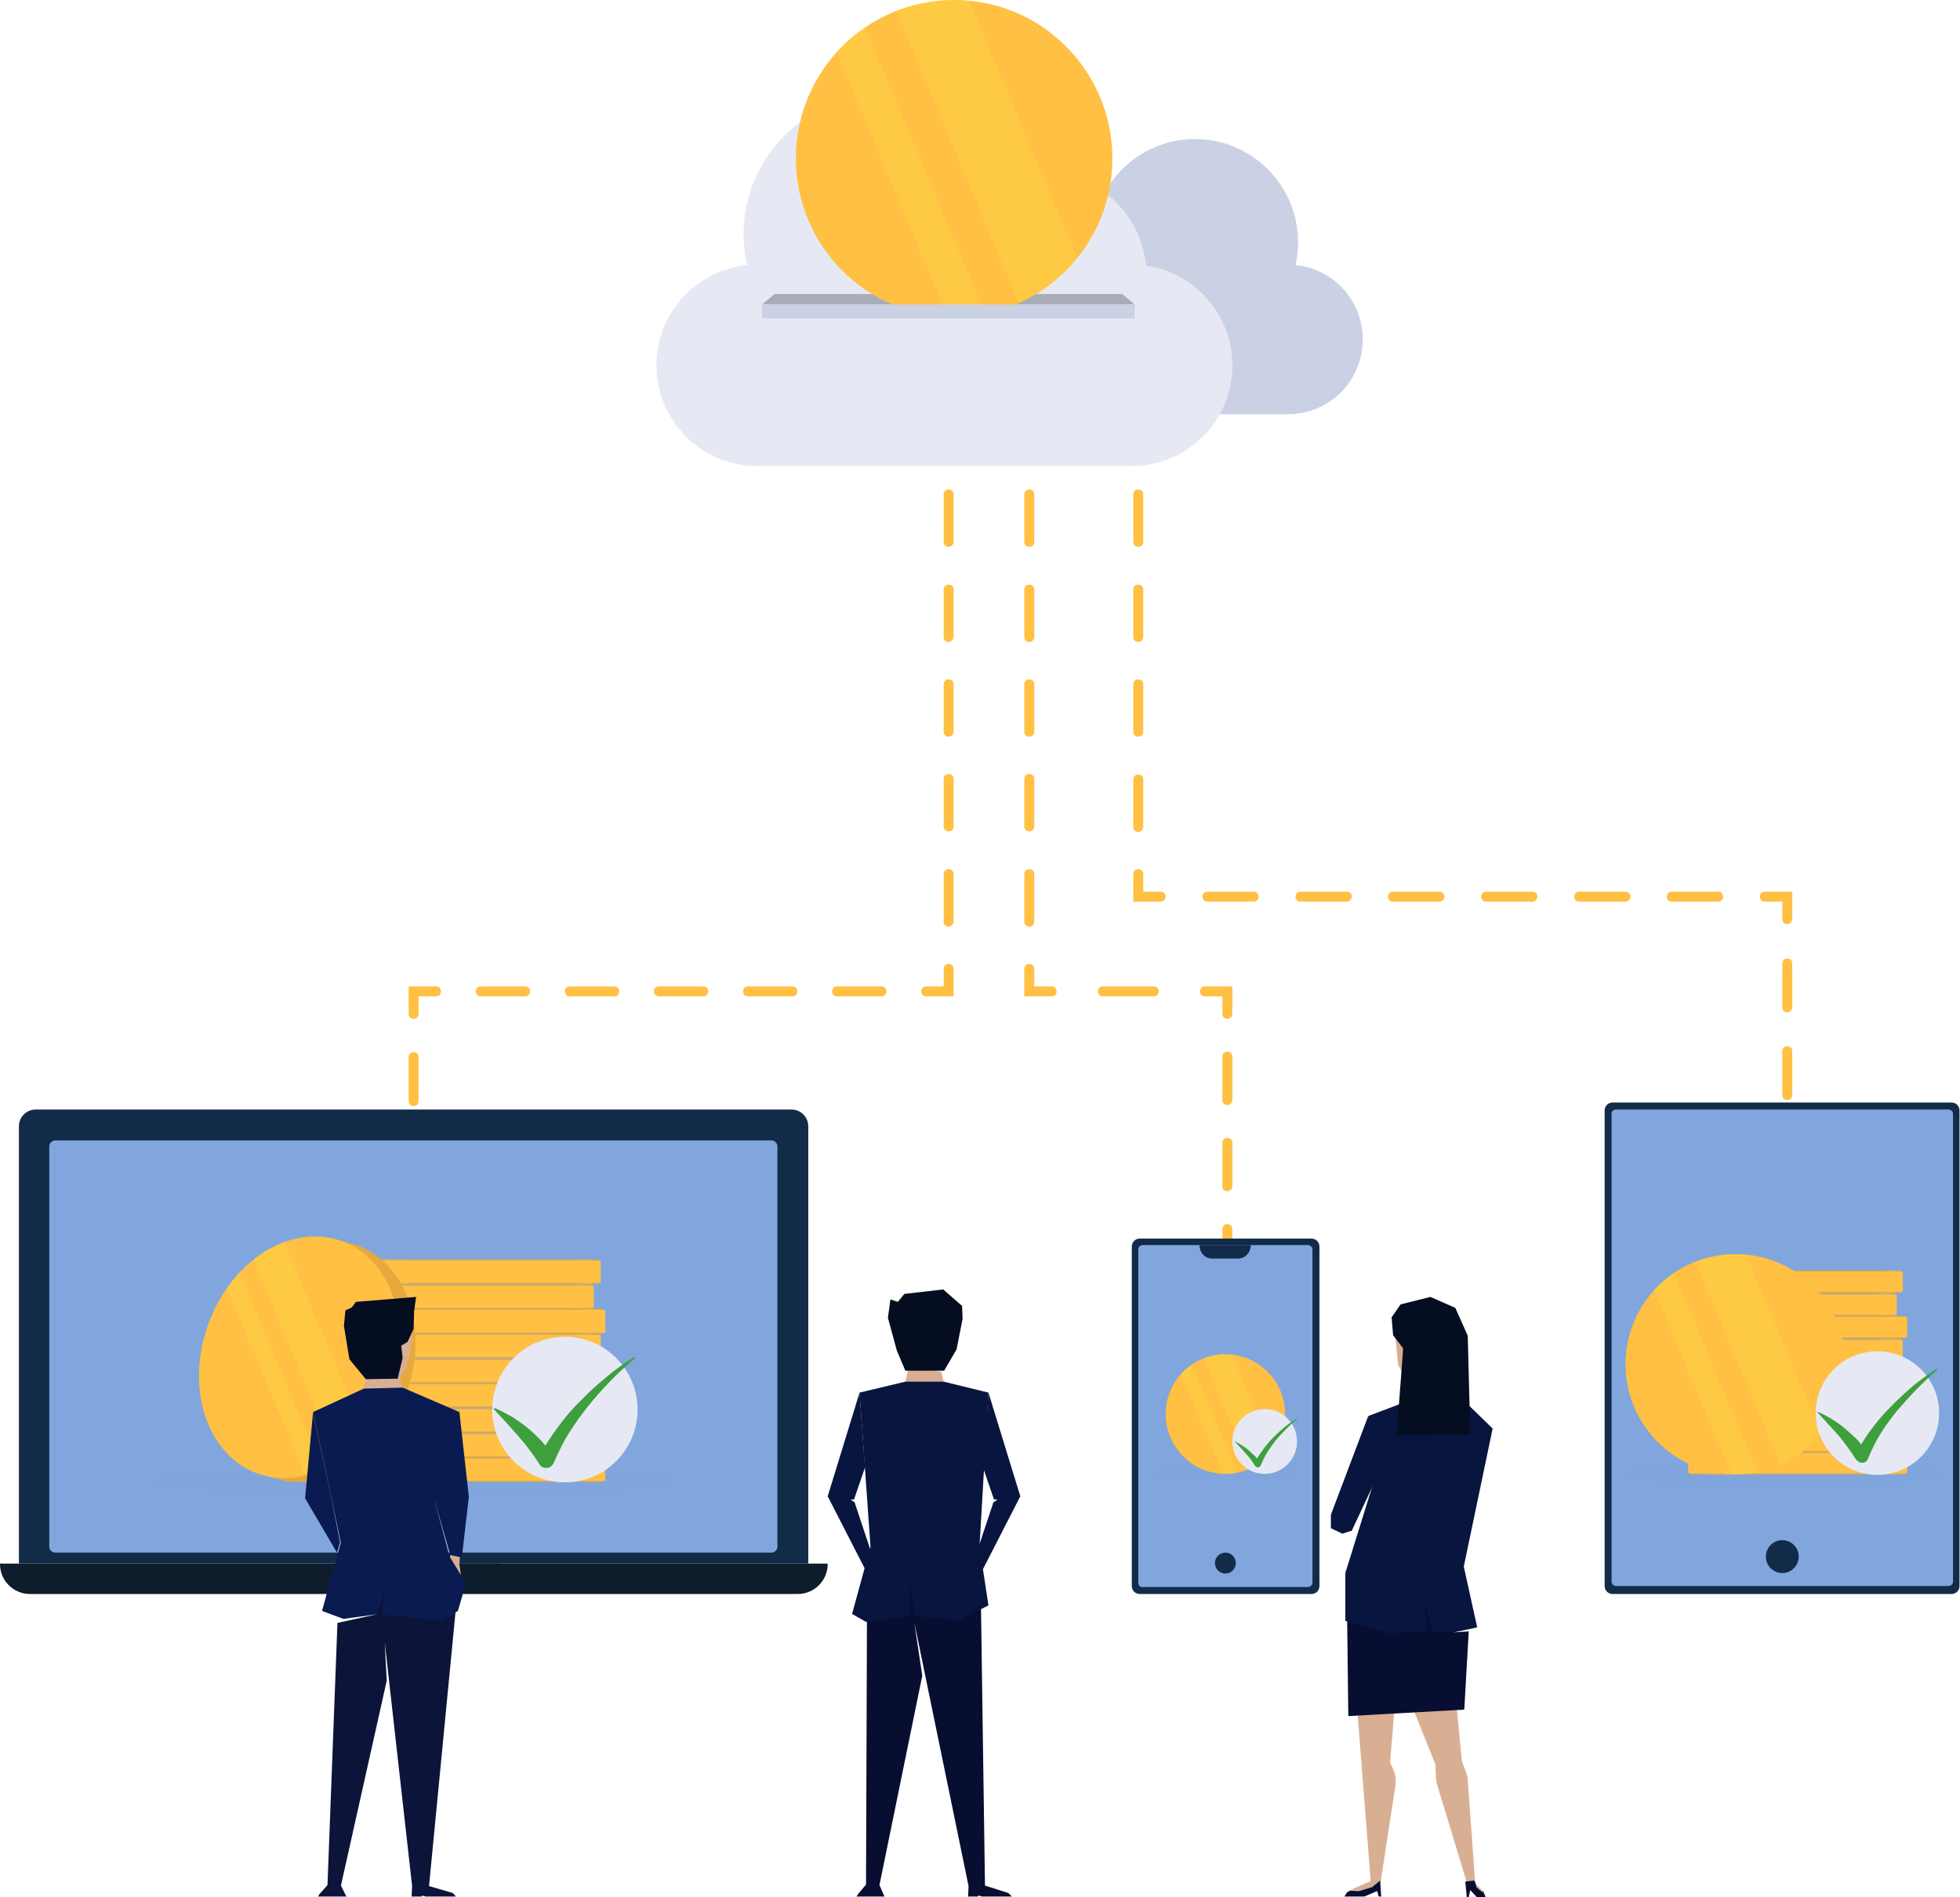<svg width="469" height="454" viewBox="0 0 469 454" fill="none" xmlns="http://www.w3.org/2000/svg">
<path d="M226.997 108.191C226.283 108.191 225.806 107.714 225.806 106.998V101.63C225.806 100.915 226.283 100.438 226.997 100.438C227.712 100.438 228.188 100.915 228.188 101.63V106.998C228.188 107.595 227.593 108.191 226.997 108.191Z" fill="#FFC043"/>
<path d="M226.997 221.75C226.283 221.75 225.806 221.273 225.806 220.557V209.225C225.806 208.509 226.283 208.032 226.997 208.032C227.712 208.032 228.188 208.509 228.188 209.225V220.557C228.188 221.154 227.593 221.75 226.997 221.75ZM226.997 198.966C226.283 198.966 225.806 198.489 225.806 197.774V186.441C225.806 185.726 226.283 185.249 226.997 185.249C227.712 185.249 228.188 185.726 228.188 186.441V197.774C228.188 198.489 227.593 198.966 226.997 198.966ZM226.997 176.302C226.283 176.302 225.806 175.825 225.806 175.109V163.777C225.806 163.062 226.283 162.584 226.997 162.584C227.712 162.584 228.188 163.062 228.188 163.777V175.109C228.188 175.825 227.593 176.302 226.997 176.302ZM226.997 153.638C226.283 153.638 225.806 153.161 225.806 152.445V141.113C225.806 140.397 226.283 139.92 226.997 139.92C227.712 139.92 228.188 140.397 228.188 141.113V152.445C228.188 153.042 227.593 153.638 226.997 153.638ZM226.997 130.855C226.283 130.855 225.806 130.377 225.806 129.662V118.33C225.806 117.614 226.283 117.137 226.997 117.137C227.712 117.137 228.188 117.614 228.188 118.33V129.662C228.188 130.377 227.593 130.855 226.997 130.855Z" fill="#FFC043"/>
<path d="M228.188 238.451H221.638C220.923 238.451 220.447 237.974 220.447 237.258C220.447 236.542 220.923 236.065 221.638 236.065H225.806V231.89C225.806 231.174 226.282 230.697 226.997 230.697C227.712 230.697 228.188 231.174 228.188 231.89V238.451Z" fill="#FFC043"/>
<path d="M210.919 238.45H200.32C199.605 238.45 199.129 237.973 199.129 237.257C199.129 236.542 199.605 236.064 200.32 236.064H210.919C211.634 236.064 212.11 236.542 212.11 237.257C212.11 237.973 211.634 238.45 210.919 238.45ZM189.601 238.45H179.001C178.287 238.45 177.811 237.973 177.811 237.257C177.811 236.542 178.287 236.064 179.001 236.064H189.601C190.316 236.064 190.792 236.542 190.792 237.257C190.792 237.973 190.316 238.45 189.601 238.45ZM168.283 238.45H157.683C156.969 238.45 156.492 237.973 156.492 237.257C156.492 236.542 156.969 236.064 157.683 236.064H168.283C168.997 236.064 169.474 236.542 169.474 237.257C169.474 237.973 168.997 238.45 168.283 238.45ZM146.965 238.45H136.365C135.651 238.45 135.174 237.973 135.174 237.257C135.174 236.542 135.651 236.064 136.365 236.064H146.965C147.679 236.064 148.156 236.542 148.156 237.257C148.156 237.973 147.679 238.45 146.965 238.45ZM125.646 238.45H115.047C114.332 238.45 113.856 237.973 113.856 237.257C113.856 236.542 114.332 236.064 115.047 236.064H125.646C126.361 236.064 126.837 236.542 126.837 237.257C126.837 237.973 126.361 238.45 125.646 238.45Z" fill="#FFC043"/>
<path d="M98.969 243.818C98.254 243.818 97.778 243.341 97.778 242.625V236.064H104.328C105.043 236.064 105.519 236.542 105.519 237.257C105.519 237.973 105.043 238.45 104.328 238.45H100.16V242.625C100.16 243.341 99.683 243.818 98.969 243.818Z" fill="#FFC043"/>
<path d="M98.969 285.688C98.254 285.688 97.778 285.21 97.778 284.495V273.998C97.778 273.282 98.254 272.805 98.969 272.805C99.683 272.805 100.16 273.282 100.16 273.998V284.495C100.16 285.091 99.683 285.688 98.969 285.688ZM98.969 264.693C98.254 264.693 97.778 264.216 97.778 263.5V253.003C97.778 252.288 98.254 251.811 98.969 251.811C99.683 251.811 100.16 252.288 100.16 253.003V263.5C100.16 264.216 99.683 264.693 98.969 264.693Z" fill="#FFC043"/>
<path d="M98.969 301.552C98.254 301.552 97.778 301.075 97.778 300.36V294.992C97.778 294.276 98.254 293.799 98.969 293.799C99.683 293.799 100.16 294.276 100.16 294.992V300.36C100.16 300.956 99.683 301.552 98.969 301.552Z" fill="#FFC043"/>
<path d="M246.291 108.191C245.576 108.191 245.1 107.714 245.1 106.998V101.63C245.1 100.915 245.576 100.438 246.291 100.438C247.005 100.438 247.482 100.915 247.482 101.63V106.998C247.482 107.595 247.005 108.191 246.291 108.191Z" fill="#FFC043"/>
<path d="M246.291 221.75C245.576 221.75 245.1 221.273 245.1 220.557V209.225C245.1 208.509 245.576 208.032 246.291 208.032C247.005 208.032 247.482 208.509 247.482 209.225V220.557C247.482 221.154 247.005 221.75 246.291 221.75ZM246.291 198.966C245.576 198.966 245.1 198.489 245.1 197.774V186.441C245.1 185.726 245.576 185.249 246.291 185.249C247.005 185.249 247.482 185.726 247.482 186.441V197.774C247.482 198.489 247.005 198.966 246.291 198.966ZM246.291 176.302C245.576 176.302 245.1 175.825 245.1 175.109V163.777C245.1 163.062 245.576 162.584 246.291 162.584C247.005 162.584 247.482 163.062 247.482 163.777V175.109C247.482 175.825 247.005 176.302 246.291 176.302ZM246.291 153.638C245.576 153.638 245.1 153.161 245.1 152.445V141.113C245.1 140.397 245.576 139.92 246.291 139.92C247.005 139.92 247.482 140.397 247.482 141.113V152.445C247.482 153.042 247.005 153.638 246.291 153.638ZM246.291 130.855C245.576 130.855 245.1 130.377 245.1 129.662V118.33C245.1 117.614 245.576 117.137 246.291 117.137C247.005 117.137 247.482 117.614 247.482 118.33V129.662C247.482 130.377 247.005 130.855 246.291 130.855Z" fill="#FFC043"/>
<path d="M251.65 238.451H245.1V231.89C245.1 231.174 245.576 230.697 246.291 230.697C247.005 230.697 247.482 231.174 247.482 231.89V236.065H251.65C252.364 236.065 252.841 236.542 252.841 237.258C252.841 237.974 252.364 238.451 251.65 238.451Z" fill="#FFC043"/>
<path d="M276.064 238.45H263.917C263.202 238.45 262.726 237.973 262.726 237.257C262.726 236.542 263.202 236.064 263.917 236.064H276.064C276.779 236.064 277.255 236.542 277.255 237.257C277.255 237.973 276.779 238.45 276.064 238.45Z" fill="#FFC043"/>
<path d="M293.691 243.818C292.976 243.818 292.5 243.341 292.5 242.625V238.45H288.332C287.617 238.45 287.141 237.973 287.141 237.257C287.141 236.542 287.617 236.064 288.332 236.064H294.882V242.625C294.882 243.341 294.286 243.818 293.691 243.818Z" fill="#FFC043"/>
<path d="M293.691 305.728C292.976 305.728 292.5 305.251 292.5 304.535V294.157C292.5 293.441 292.976 292.964 293.691 292.964C294.406 292.964 294.882 293.441 294.882 294.157V304.535C294.882 305.251 294.286 305.728 293.691 305.728ZM293.691 285.091C292.976 285.091 292.5 284.614 292.5 283.898V273.521C292.5 272.805 292.976 272.328 293.691 272.328C294.406 272.328 294.882 272.805 294.882 273.521V283.898C294.882 284.614 294.286 285.091 293.691 285.091ZM293.691 264.455C292.976 264.455 292.5 263.978 292.5 263.262V252.884C292.5 252.169 292.976 251.691 293.691 251.691C294.406 251.691 294.882 252.169 294.882 252.884V263.262C294.882 263.978 294.286 264.455 293.691 264.455Z" fill="#FFC043"/>
<path d="M293.691 321.474C292.976 321.474 292.5 320.997 292.5 320.281V314.914C292.5 314.198 292.976 313.721 293.691 313.721C294.406 313.721 294.882 314.198 294.882 314.914V320.281C294.882 320.878 294.286 321.474 293.691 321.474Z" fill="#FFC043"/>
<path d="M272.373 108.191C271.658 108.191 271.182 107.714 271.182 106.998V101.63C271.182 100.915 271.658 100.438 272.373 100.438C273.087 100.438 273.564 100.915 273.564 101.63V106.998C273.564 107.595 273.087 108.191 272.373 108.191Z" fill="#FFC043"/>
<path d="M272.373 199.086C271.658 199.086 271.182 198.609 271.182 197.893V186.561C271.182 185.845 271.658 185.368 272.373 185.368C273.087 185.368 273.564 185.845 273.564 186.561V197.893C273.564 198.489 273.087 199.086 272.373 199.086ZM272.373 176.302C271.658 176.302 271.182 175.825 271.182 175.109V163.777C271.182 163.062 271.658 162.584 272.373 162.584C273.087 162.584 273.564 163.062 273.564 163.777V175.109C273.564 175.825 273.087 176.302 272.373 176.302ZM272.373 153.638C271.658 153.638 271.182 153.161 271.182 152.445V141.113C271.182 140.397 271.658 139.92 272.373 139.92C273.087 139.92 273.564 140.397 273.564 141.113V152.445C273.564 153.042 273.087 153.638 272.373 153.638ZM272.373 130.855C271.658 130.855 271.182 130.377 271.182 129.662V118.33C271.182 117.614 271.658 117.137 272.373 117.137C273.087 117.137 273.564 117.614 273.564 118.33V129.662C273.564 130.377 273.087 130.855 272.373 130.855Z" fill="#FFC043"/>
<path d="M277.732 215.787H271.182V209.226C271.182 208.51 271.658 208.033 272.373 208.033C273.087 208.033 273.564 208.51 273.564 209.226V213.401H277.732C278.446 213.401 278.923 213.878 278.923 214.594C278.923 215.19 278.446 215.787 277.732 215.787Z" fill="#FFC043"/>
<path d="M411.119 215.786H400.043C399.329 215.786 398.852 215.309 398.852 214.593C398.852 213.878 399.329 213.4 400.043 213.4H411.119C411.834 213.4 412.31 213.878 412.31 214.593C412.31 215.19 411.834 215.786 411.119 215.786ZM388.967 215.786H377.891C377.177 215.786 376.701 215.309 376.701 214.593C376.701 213.878 377.177 213.4 377.891 213.4H388.967C389.682 213.4 390.158 213.878 390.158 214.593C390.158 215.19 389.563 215.786 388.967 215.786ZM366.696 215.786H355.621C354.906 215.786 354.43 215.309 354.43 214.593C354.43 213.878 354.906 213.4 355.621 213.4H366.696C367.411 213.4 367.887 213.878 367.887 214.593C367.887 215.19 367.292 215.786 366.696 215.786ZM344.426 215.786H333.35C332.635 215.786 332.159 215.309 332.159 214.593C332.159 213.878 332.635 213.4 333.35 213.4H344.426C345.14 213.4 345.616 213.878 345.616 214.593C345.616 215.19 345.14 215.786 344.426 215.786ZM322.274 215.786H311.198C310.483 215.786 310.007 215.309 310.007 214.593C310.007 213.878 310.483 213.4 311.198 213.4H322.274C322.988 213.4 323.465 213.878 323.465 214.593C323.465 215.19 322.869 215.786 322.274 215.786ZM300.003 215.786H288.927C288.212 215.786 287.736 215.309 287.736 214.593C287.736 213.878 288.212 213.4 288.927 213.4H300.003C300.717 213.4 301.194 213.878 301.194 214.593C301.194 215.19 300.598 215.786 300.003 215.786Z" fill="#FFC043"/>
<path d="M427.674 221.154C426.959 221.154 426.483 220.677 426.483 219.961V215.786H422.314C421.6 215.786 421.124 215.309 421.124 214.593C421.124 213.878 421.6 213.4 422.314 213.4H428.865V219.961C428.865 220.558 428.269 221.154 427.674 221.154Z" fill="#FFC043"/>
<path d="M427.674 305.489C426.959 305.489 426.483 305.012 426.483 304.296V293.799C426.483 293.083 426.959 292.606 427.674 292.606C428.388 292.606 428.865 293.083 428.865 293.799V304.296C428.865 305.012 428.269 305.489 427.674 305.489ZM427.674 284.375C426.959 284.375 426.483 283.898 426.483 283.182V272.685C426.483 271.97 426.959 271.493 427.674 271.493C428.388 271.493 428.865 271.97 428.865 272.685V283.182C428.865 283.898 428.269 284.375 427.674 284.375ZM427.674 263.262C426.959 263.262 426.483 262.785 426.483 262.069V251.572C426.483 250.856 426.959 250.379 427.674 250.379C428.388 250.379 428.865 250.856 428.865 251.572V262.069C428.865 262.785 428.269 263.262 427.674 263.262ZM427.674 242.268C426.959 242.268 426.483 241.79 426.483 241.075V230.578C426.483 229.862 426.959 229.385 427.674 229.385C428.388 229.385 428.865 229.862 428.865 230.578V241.075C428.865 241.671 428.269 242.268 427.674 242.268Z" fill="#FFC043"/>
<path d="M427.674 321.474C426.959 321.474 426.483 320.997 426.483 320.281V314.914C426.483 314.198 426.959 313.721 427.674 313.721C428.388 313.721 428.865 314.198 428.865 314.914V320.281C428.865 320.878 428.269 321.474 427.674 321.474Z" fill="#FFC043"/>
<path d="M193.412 374.198H4.525V269.585C4.525 267.319 6.312 265.529 8.575 265.529H189.362C191.625 265.529 193.412 267.319 193.412 269.585V374.198Z" fill="#122B49"/>
<path d="M11.79 370.143V274.357C11.79 273.522 12.505 272.926 13.22 272.926H184.599C185.432 272.926 186.028 273.641 186.028 274.357V370.143C186.028 370.978 185.313 371.575 184.599 371.575H13.339C12.505 371.575 11.79 370.978 11.79 370.143Z" fill="#80A6DD"/>
<path opacity="0.36" d="M98.969 357.378C133.369 357.378 161.256 356.096 161.256 354.515C161.256 352.934 133.369 351.652 98.969 351.652C64.569 351.652 36.682 352.934 36.682 354.515C36.682 356.096 64.569 357.378 98.969 357.378Z" fill="#80A6DD"/>
<path d="M143.154 301.434H87.06V301.672H143.154V301.434Z" fill="#E5A93E"/>
<path d="M143.154 307.039H87.06V307.278H143.154V307.039Z" fill="#E5A93E"/>
<path d="M143.511 307.04H86.94C86.821 307.04 86.702 306.92 86.702 306.801V301.91C86.702 301.791 86.821 301.672 86.94 301.672H143.511C143.63 301.672 143.749 301.791 143.749 301.91V306.801C143.749 306.92 143.63 307.04 143.511 307.04Z" fill="#FFC043"/>
<path opacity="0.36" d="M95.039 301.434H91.466V307.398H95.039V301.434Z" fill="#FFC043"/>
<path opacity="0.36" d="M97.659 301.434H95.873V307.398H97.659V301.434Z" fill="#FFC043"/>
<path opacity="0.36" d="M141.01 301.434H139.224V307.398H141.01V301.434Z" fill="#FFC043"/>
<path d="M141.605 307.279H85.511V307.518H141.605V307.279Z" fill="#E5A93E"/>
<path d="M141.605 313.006H85.511V313.244H141.605V313.006Z" fill="#E5A93E"/>
<path d="M141.843 313.005H85.273C85.154 313.005 85.035 312.885 85.035 312.766V307.875C85.035 307.756 85.154 307.637 85.273 307.637H141.843C141.963 307.637 142.082 307.756 142.082 307.875V312.766C142.201 312.885 142.082 313.005 141.843 313.005Z" fill="#FFC043"/>
<path opacity="0.36" d="M93.371 307.279H89.798V313.244H93.371V307.279Z" fill="#FFC043"/>
<path opacity="0.36" d="M95.992 307.279H94.205V313.244H95.992V307.279Z" fill="#FFC043"/>
<path opacity="0.36" d="M139.343 307.279H137.556V313.244H139.343V307.279Z" fill="#FFC043"/>
<path d="M144.345 313.242H88.251V313.481H144.345V313.242Z" fill="#E5A93E"/>
<path d="M144.345 318.969H88.251V319.207H144.345V318.969Z" fill="#E5A93E"/>
<path d="M144.702 318.968H88.012C87.893 318.968 87.774 318.848 87.774 318.729V313.719C87.774 313.6 87.893 313.48 88.012 313.48H144.583C144.702 313.48 144.821 313.6 144.821 313.719V318.61C144.94 318.848 144.821 318.968 144.702 318.968Z" fill="#FFC043"/>
<path opacity="0.36" d="M96.111 313.242H92.538V319.206H96.111V313.242Z" fill="#FFC043"/>
<path opacity="0.36" d="M98.85 313.242H97.064V319.206H98.85V313.242Z" fill="#FFC043"/>
<path opacity="0.36" d="M142.082 313.242H140.295V319.206H142.082V313.242Z" fill="#FFC043"/>
<path d="M143.154 319.207H87.06V319.446H143.154V319.207Z" fill="#E5A93E"/>
<path d="M143.154 324.812H87.06V325.051H143.154V324.812Z" fill="#E5A93E"/>
<path d="M143.511 324.813H86.94C86.821 324.813 86.702 324.694 86.702 324.575V319.684C86.702 319.565 86.821 319.445 86.94 319.445H143.511C143.63 319.445 143.749 319.565 143.749 319.684V324.575C143.749 324.694 143.63 324.813 143.511 324.813Z" fill="#FFC043"/>
<path opacity="0.36" d="M95.039 319.207H91.466V325.171H95.039V319.207Z" fill="#FFC043"/>
<path opacity="0.36" d="M97.659 319.207H95.873V325.171H97.659V319.207Z" fill="#FFC043"/>
<path opacity="0.36" d="M141.01 319.207H139.224V325.171H141.01V319.207Z" fill="#FFC043"/>
<path d="M143.987 325.053H87.893V325.291H143.987V325.053Z" fill="#E5A93E"/>
<path d="M143.987 330.779H87.893V331.018H143.987V330.779Z" fill="#E5A93E"/>
<path d="M144.225 330.778H87.655C87.536 330.778 87.416 330.659 87.416 330.539V325.649C87.416 325.529 87.536 325.41 87.655 325.41H144.225C144.344 325.41 144.463 325.529 144.463 325.649V330.539C144.583 330.659 144.463 330.778 144.225 330.778Z" fill="#FFC043"/>
<path opacity="0.36" d="M95.753 325.053H92.18V331.017H95.753V325.053Z" fill="#FFC043"/>
<path opacity="0.36" d="M98.373 325.053H96.587V331.017H98.373V325.053Z" fill="#FFC043"/>
<path opacity="0.36" d="M141.724 325.053H139.938V331.017H141.724V325.053Z" fill="#FFC043"/>
<path d="M143.987 331.016H87.893V331.254H143.987V331.016Z" fill="#E5A93E"/>
<path d="M143.987 336.621H87.893V336.86H143.987V336.621Z" fill="#E5A93E"/>
<path d="M144.225 336.622H87.655C87.536 336.622 87.416 336.502 87.416 336.383V331.492C87.416 331.373 87.536 331.254 87.655 331.254H144.225C144.344 331.254 144.463 331.373 144.463 331.492V336.383C144.583 336.502 144.463 336.622 144.225 336.622Z" fill="#FFC043"/>
<path opacity="0.36" d="M95.753 331.016H92.18V336.98H95.753V331.016Z" fill="#FFC043"/>
<path opacity="0.36" d="M98.373 331.016H96.587V336.98H98.373V331.016Z" fill="#FFC043"/>
<path opacity="0.36" d="M141.724 331.016H139.938V336.98H141.724V331.016Z" fill="#FFC043"/>
<path d="M143.154 336.861H87.06V337.1H143.154V336.861Z" fill="#E5A93E"/>
<path d="M143.154 342.588H87.06V342.826H143.154V342.588Z" fill="#E5A93E"/>
<path d="M143.511 342.587H86.94C86.821 342.587 86.702 342.467 86.702 342.348V337.457C86.702 337.338 86.821 337.219 86.94 337.219H143.511C143.63 337.219 143.749 337.338 143.749 337.457V342.348C143.749 342.467 143.63 342.587 143.511 342.587Z" fill="#FFC043"/>
<path opacity="0.36" d="M95.039 336.861H91.466V342.826H95.039V336.861Z" fill="#FFC043"/>
<path opacity="0.36" d="M97.659 336.861H95.873V342.826H97.659V336.861Z" fill="#FFC043"/>
<path opacity="0.36" d="M141.01 336.861H139.224V342.826H141.01V336.861Z" fill="#FFC043"/>
<path d="M143.154 342.826H87.06V343.065H143.154V342.826Z" fill="#E5A93E"/>
<path d="M143.154 348.553H87.06V348.791H143.154V348.553Z" fill="#E5A93E"/>
<path d="M143.511 348.551H86.94C86.821 348.551 86.702 348.432 86.702 348.313V343.422C86.702 343.303 86.821 343.184 86.94 343.184H143.511C143.63 343.184 143.749 343.303 143.749 343.422V348.313C143.749 348.432 143.63 348.551 143.511 348.551Z" fill="#FFC043"/>
<path opacity="0.36" d="M95.039 342.826H91.466V348.79H95.039V342.826Z" fill="#FFC043"/>
<path opacity="0.36" d="M97.659 342.826H95.873V348.79H97.659V342.826Z" fill="#FFC043"/>
<path opacity="0.36" d="M141.01 342.826H139.224V348.79H141.01V342.826Z" fill="#FFC043"/>
<path d="M144.345 348.789H88.251V349.028H144.345V348.789Z" fill="#E5A93E"/>
<path d="M144.345 354.395H88.251V354.633H144.345V354.395Z" fill="#E5A93E"/>
<path d="M144.702 354.395H88.012C87.893 354.395 87.774 354.276 87.774 354.157V349.266C87.774 349.147 87.893 349.027 88.012 349.027H144.583C144.702 349.027 144.821 349.147 144.821 349.266V354.157C144.94 354.276 144.821 354.395 144.702 354.395Z" fill="#FFC043"/>
<path opacity="0.36" d="M96.111 348.789H92.538V354.753H96.111V348.789Z" fill="#FFC043"/>
<path opacity="0.36" d="M98.85 348.789H97.064V354.753H98.85V348.789Z" fill="#FFC043"/>
<path opacity="0.36" d="M142.082 348.789H140.295V354.753H142.082V348.789Z" fill="#FFC043"/>
<path d="M65.265 353.562C77.294 357.975 91.585 349.148 97.183 333.76C102.78 318.372 97.54 302.388 85.392 297.975L79.199 296.305L61.335 352.488L65.265 353.562Z" fill="#E5A93E"/>
<path d="M61.553 352.618C73.603 357.019 87.903 348.143 93.491 332.794C99.08 317.444 93.841 301.433 81.791 297.032C69.741 292.63 55.442 301.506 49.854 316.856C44.265 332.205 49.503 348.216 61.553 352.618Z" fill="#FFC043"/>
<path opacity="0.36" d="M63.226 348.023C73.299 351.702 85.246 344.298 89.91 331.486C94.575 318.674 90.191 305.305 80.118 301.626C70.045 297.947 58.099 305.351 53.434 318.163C48.769 330.975 53.153 344.344 63.226 348.023Z" fill="#FFC043"/>
<g opacity="0.63">
<path opacity="0.63" d="M73.364 321.831C75.15 323.501 76.341 325.291 76.817 326.961C77.294 328.75 77.175 330.658 76.341 332.805C75.507 335.072 74.316 336.742 72.649 337.815C70.982 338.889 69.195 339.128 67.171 338.65L66.218 341.394L65.027 340.917L65.98 338.173C64.312 337.458 63.121 336.384 62.526 334.953C61.93 333.521 61.692 331.732 62.169 329.585L65.027 328.75C64.669 330.42 64.789 331.851 65.146 332.925C65.503 333.998 66.099 334.833 67.171 335.31L71.22 324.217C69.671 322.666 68.719 321.116 68.242 319.565C67.766 318.014 67.885 316.344 68.6 314.555C69.314 312.646 70.386 311.334 71.696 310.499C73.125 309.664 74.674 309.426 76.579 309.783L77.294 307.994L78.485 308.471L77.889 310.261C79.08 310.857 80.033 311.573 80.628 312.646C81.224 313.601 81.581 314.913 81.7 316.344L78.842 317.298C78.842 316.225 78.723 315.39 78.365 314.674C78.008 313.958 77.532 313.481 76.936 313.123L73.364 321.831ZM75.388 312.646C74.435 312.527 73.602 312.766 72.887 313.243C72.172 313.72 71.577 314.436 71.22 315.39C70.862 316.463 70.743 317.418 70.982 318.253C71.22 319.088 71.696 319.923 72.53 320.877L75.388 312.646ZM68.242 335.907C69.552 336.026 70.624 335.788 71.577 335.191C72.411 334.595 73.125 333.521 73.721 332.09C74.197 330.778 74.316 329.704 74.078 328.63C73.84 327.557 73.244 326.483 72.172 325.41L68.242 335.907Z" fill="#FFC043"/>
</g>
<path opacity="0.36" d="M87.417 343.542C85.392 345.928 83.129 347.956 80.747 349.507L60.62 301.435C62.883 299.526 65.384 298.214 68.004 297.26L87.417 343.542Z" fill="#FFDB45"/>
<path opacity="0.36" d="M77.055 351.653C75.745 352.249 74.435 352.726 73.125 353.084L54.308 308.233C55.261 306.921 56.214 305.609 57.285 304.535L77.055 351.653Z" fill="#FFDB45"/>
<path d="M135.174 354.755C144.777 354.755 152.562 346.958 152.562 337.339C152.562 327.721 144.777 319.924 135.174 319.924C125.571 319.924 117.786 327.721 117.786 337.339C117.786 346.958 125.571 354.755 135.174 354.755Z" fill="#E6E9F4"/>
<path d="M118.382 336.982C119.811 337.578 121.121 338.294 122.431 339.009C123.741 339.844 124.932 340.679 126.123 341.634C127.314 342.588 128.386 343.662 129.458 344.735C130.53 345.928 131.482 347.121 132.316 348.552L128.981 348.672C130.291 346.167 131.84 343.781 133.507 341.514C135.174 339.248 136.961 337.101 138.985 335.192C140.891 333.164 142.916 331.375 145.059 329.586C147.203 327.797 149.347 326.246 151.729 324.814C151.848 324.814 151.967 324.814 151.967 324.814C151.967 324.934 151.967 324.934 151.967 325.053C147.798 328.512 143.987 332.449 140.653 336.624C138.985 338.652 137.437 340.918 136.008 343.184C134.579 345.451 133.507 347.837 132.435 350.222C131.959 351.177 130.887 351.534 129.934 351.177C129.577 351.057 129.339 350.819 129.1 350.461C127.671 348.194 126.004 345.928 124.098 343.781C123.146 342.707 122.193 341.634 121.24 340.56L118.263 337.339C118.144 337.22 118.144 337.101 118.263 337.101C118.263 336.982 118.382 336.982 118.382 336.982Z" fill="#3EA03C"/>
<path d="M190.911 381.476H7.146C3.216 381.476 0 378.255 0 374.318V374.199H198.057V374.318C198.057 378.255 194.841 381.476 190.911 381.476Z" fill="#0E1D2B"/>
<path d="M117.548 376.585H85.154C83.844 376.585 82.772 375.511 82.772 374.199H119.811C119.93 375.511 118.858 376.585 117.548 376.585Z" fill="#0E1D2B"/>
<path d="M228.902 314.912H216.159L217.112 324.932L217.231 328.033L216.636 330.658L220.447 332.924L223.067 332.805L225.806 330.658L225.21 328.272L223.781 328.033L226.759 324.694L228.902 314.912Z" fill="#D8AF93"/>
<path d="M207.465 383.859L207.227 451.016L205.322 453.283L204.964 453.879H211.634L210.443 451.135L220.685 401.036L218.779 388.272L231.761 451.374L231.642 453.879H233.905L234.262 453.64L234.977 453.879H242.122L241.289 453.044L235.691 451.255L234.738 384.694L217.231 376.463L207.465 383.859Z" fill="#080E32"/>
<path d="M208.299 370.142L205.679 333.282L216.635 330.658H225.806L236.524 333.282L234.381 370.142L236.524 384.217L229.26 387.796L218.898 386.722L217.35 376.941L217.826 386.722L207.227 388.154L203.892 386.245L208.299 370.142Z" fill="#08153F"/>
<path d="M205.679 333.281L198.057 358.093L207.108 375.747L208.418 371.333L204.488 359.524L203.535 358.928L204.369 358.808L206.989 351.174L205.679 333.281Z" fill="#08153F"/>
<path d="M236.525 333.281L244.147 358.093L235.096 375.747L233.786 371.333L237.716 359.524L238.669 358.928L237.835 358.808L235.215 351.174L236.525 333.281Z" fill="#08153F"/>
<path d="M225.687 308.59L216.397 309.663L214.849 311.572L213.063 310.976L212.467 315.389L214.611 323.262L216.636 328.033H225.925L228.903 322.904L230.332 315.628L230.213 312.526L225.687 308.59Z" fill="#050D21"/>
<path d="M98.612 313.838L86.106 316.701L87.416 326.84L87.536 330.061L87.059 332.327L90.989 334.474L93.609 334.355L96.349 332.089L95.634 329.584L97.182 327.436L98.254 323.261L98.612 319.206V313.838Z" fill="#D8AF93"/>
<path d="M80.747 388.392L78.365 451.136L76.46 453.283L76.103 453.88H82.891L81.581 451.255L92.538 402.229L92.061 393.044L98.612 451.375L98.493 453.88H100.874L101.113 453.641L101.827 453.88H109.092L108.378 453.045L102.661 451.375L109.092 384.814L90.632 377.537L90.037 386.364L80.747 388.392Z" fill="#0D143A"/>
<path d="M81.581 369.186L74.912 337.933L87.059 332.326L96.349 332.088L109.926 337.933L104.09 359.404L107.544 372.526L111.474 378.967L109.569 385.528L105.877 387.794L91.228 386.363L92.538 379.444L90.037 386.363L82.177 387.436L77.055 385.528L81.581 369.186Z" fill="#0A1B52"/>
<path d="M109.926 337.934L112.188 358.212L110.521 372.646L107.782 372.169L104.09 359.405L101.708 342.347L109.926 337.934Z" fill="#0A1B52"/>
<path d="M99.564 310.379L85.154 311.572L84.201 312.884L82.653 313.6L82.295 317.297L83.606 325.29L87.536 330.061L95.158 329.942L96.349 324.932L95.991 322.069L97.54 321.115L98.969 318.013L99.088 313.838L99.564 310.379Z" fill="#050D21"/>
<path d="M74.911 337.934L73.006 358.57L80.628 371.572L81.343 369.067L79.318 358.689L74.911 337.934Z" fill="#0A1B52"/>
<path d="M110.045 372.647L109.925 374.317L110.283 376.941L107.663 372.647L107.782 372.17L110.045 372.647Z" fill="#D8AF93"/>
<path d="M333.945 317.178L347.284 317.655L345.974 328.629L345.736 331.969L346.331 334.474L342.163 336.74L339.186 336.502L336.327 334.116L337.042 331.492L334.541 326.601L333.945 320.279V317.178Z" fill="#D8AF93"/>
<path d="M323.107 388.033L327.99 450.181L323.107 452.328L325.251 452.447L330.253 451.135L333.945 427.039C334.064 425.966 333.945 424.892 333.588 423.938L332.635 421.791L334.422 399.723L343.473 422.268L343.592 425.25C343.592 425.846 343.711 426.443 343.83 426.92L351.095 450.896L354.311 453.163L355.144 452.805L353.001 450.777L351.214 426.085C351.214 425.369 350.976 424.653 350.738 423.938L349.785 421.433L346.212 383.5L323.107 388.033Z" fill="#D8AF93"/>
<path d="M330.254 450.062L328.348 451.613L325.132 452.568L323.108 452.448L322.393 452.806L321.679 453.88H326.204C326.323 453.88 326.323 453.88 326.443 453.88L329.539 452.568L329.896 453.88H330.492L330.254 450.062Z" fill="#080E32"/>
<path d="M340.972 377.059L322.274 380.637L322.631 410.697L350.381 409.146L351.452 390.419L347.76 390.657L352.048 388.391L349.547 381.114L340.972 377.059Z" fill="#080E32"/>
<path d="M350.261 374.913L357.169 341.871L349.666 334.594L339.662 334.236L327.395 338.888L328.824 354.276L321.917 376.463V387.915L332.397 390.897L341.567 390.42L340.734 382.905L342.877 390.42L347.879 390.658L353.477 389.465L350.261 374.913Z" fill="#08153F"/>
<path d="M327.395 338.889L318.463 362.507V365.728L321.202 367.04L323.465 366.324L330.611 351.056L327.395 338.889Z" fill="#08153F"/>
<path d="M333.35 319.564L335.732 322.665L335.613 324.693L334.184 343.54L351.81 343.302L351.214 319.683L348.237 313.003L342.282 310.379L335.136 312.168L332.993 315.27L333.35 319.564Z" fill="#050D21"/>
<path d="M350.619 450.301L350.976 453.999H351.452L351.81 452.329L353.358 453.999H355.502L354.906 452.687L354.668 452.806L353.358 451.733L353.001 450.54L352.762 450.062L350.619 450.301Z" fill="#080E32"/>
<path d="M313.818 381.474H272.73C271.658 381.474 270.824 380.639 270.824 379.566V298.332C270.824 297.259 271.658 296.424 272.73 296.424H313.818C314.89 296.424 315.723 297.259 315.723 298.332V379.566C315.723 380.639 314.89 381.474 313.818 381.474Z" fill="#122B49"/>
<path d="M272.373 378.731V299.048C272.373 298.452 272.849 297.975 273.444 297.975H312.984C313.58 297.975 314.056 298.452 314.056 299.048V378.731C314.056 379.327 313.58 379.804 312.984 379.804H273.444C272.849 379.924 272.373 379.446 272.373 378.731Z" fill="#80A6DD"/>
<path d="M293.214 376.584C294.596 376.584 295.715 375.463 295.715 374.079C295.715 372.696 294.596 371.574 293.214 371.574C291.833 371.574 290.713 372.696 290.713 374.079C290.713 375.463 291.833 376.584 293.214 376.584Z" fill="#122B49"/>
<path opacity="0.36" d="M293.214 353.919C302.686 353.919 310.364 353.332 310.364 352.607C310.364 351.882 302.686 351.295 293.214 351.295C283.743 351.295 276.064 351.882 276.064 352.607C276.064 353.332 283.743 353.919 293.214 353.919Z" fill="#80A6DD"/>
<path d="M293.214 352.726C301.107 352.726 307.506 346.317 307.506 338.412C307.506 330.506 301.107 324.098 293.214 324.098C285.321 324.098 278.923 330.506 278.923 338.412C278.923 346.317 285.321 352.726 293.214 352.726Z" fill="#FFC043"/>
<path opacity="0.36" d="M293.214 350.103C299.66 350.103 304.886 344.869 304.886 338.413C304.886 331.956 299.66 326.723 293.214 326.723C286.768 326.723 281.543 331.956 281.543 338.413C281.543 344.869 286.768 350.103 293.214 350.103Z" fill="#FFC043"/>
<path d="M292.381 346.285V344.615C290.475 344.376 289.165 343.064 288.927 341.155V340.678H290.713L290.832 341.036C291.07 341.99 291.547 342.587 292.5 342.945V338.77C290.832 338.292 289.284 337.457 289.284 335.31C289.284 333.521 290.594 332.209 292.5 331.97V330.658H294.286V331.97C296.311 332.328 297.263 333.76 297.383 335.072V335.549H295.596L295.477 335.191C295.239 334.475 294.882 333.998 294.286 333.76V337.338C296.549 338.054 297.621 339.247 297.621 341.036C297.621 343.064 296.43 344.257 294.286 344.615V346.285H292.381ZM294.167 342.825C295.12 342.587 295.596 342.11 295.596 341.036C295.596 340.32 295.358 339.605 294.167 339.127V342.825ZM292.381 333.64C291.309 333.879 291.07 334.595 291.07 335.191C291.07 335.907 291.309 336.384 292.381 336.742V333.64Z" fill="#FFC043"/>
<path opacity="0.36" d="M304.409 347.478C302.98 349.267 301.194 350.579 299.169 351.533L288.093 325.052C289.761 324.455 291.428 324.098 293.334 324.098C293.81 324.098 294.286 324.098 294.763 324.217L304.409 347.478Z" fill="#FFDB45"/>
<path opacity="0.36" d="M296.073 352.489C295.12 352.727 294.167 352.727 293.214 352.727C293.095 352.727 292.857 352.727 292.738 352.727L282.615 328.751C283.329 327.916 284.282 327.2 285.116 326.484L296.073 352.489Z" fill="#FFDB45"/>
<path d="M302.623 352.726C306.898 352.726 310.364 349.254 310.364 344.972C310.364 340.69 306.898 337.219 302.623 337.219C298.347 337.219 294.881 340.69 294.881 344.972C294.881 349.254 298.347 352.726 302.623 352.726Z" fill="#E6E9F4"/>
<path d="M295.239 344.852C295.834 345.091 296.43 345.449 297.025 345.806C297.621 346.164 298.097 346.522 298.693 346.999C299.169 347.476 299.764 347.954 300.241 348.431C300.717 348.908 301.074 349.504 301.551 350.101L300.122 350.22C300.717 349.027 301.432 348.073 302.146 346.999C302.861 346.045 303.695 345.091 304.528 344.136C305.362 343.301 306.315 342.466 307.267 341.631C308.22 340.916 309.173 340.081 310.245 339.484H310.364V339.604C308.458 341.154 306.791 342.944 305.243 344.733C304.528 345.687 303.814 346.641 303.218 347.596C302.623 348.55 302.146 349.624 301.67 350.697C301.432 351.174 300.955 351.294 300.598 351.055C300.479 350.936 300.36 350.816 300.241 350.697C299.645 349.624 298.812 348.669 297.978 347.715C297.502 347.238 297.144 346.761 296.668 346.284L295.358 344.852C295.12 344.971 295.12 344.971 295.239 344.852C295.12 344.852 295.12 344.852 295.239 344.852Z" fill="#3EA03C"/>
<path d="M299.288 297.975H287.021C287.021 299.764 288.332 301.195 289.999 301.195H296.192C297.978 301.195 299.288 299.764 299.288 297.975Z" fill="#122B49"/>
<path d="M383.965 379.566V265.768C383.965 264.694 384.799 263.859 385.871 263.859H466.975C468.047 263.859 468.881 264.694 468.881 265.768V379.566C468.881 380.64 468.047 381.475 466.975 381.475H385.871C384.799 381.475 383.965 380.64 383.965 379.566Z" fill="#122B49"/>
<path d="M386.704 265.529H466.261C466.856 265.529 467.332 266.006 467.332 266.603V378.492C467.332 379.089 466.856 379.566 466.261 379.566H386.704C386.109 379.566 385.633 379.089 385.633 378.492V266.603C385.513 266.006 386.109 265.529 386.704 265.529Z" fill="#80A6DD"/>
<path d="M426.482 376.465C428.653 376.465 430.413 374.702 430.413 372.528C430.413 370.354 428.653 368.592 426.482 368.592C424.312 368.592 422.552 370.354 422.552 372.528C422.552 374.702 424.312 376.465 426.482 376.465Z" fill="#122B49"/>
<path opacity="0.36" d="M426.483 355.352C447.202 355.352 463.998 354.177 463.998 352.728C463.998 351.278 447.202 350.104 426.483 350.104C405.763 350.104 388.967 351.278 388.967 352.728C388.967 354.177 405.763 355.352 426.483 355.352Z" fill="#80A6DD"/>
<path d="M454.947 304.061H403.378V304.299H454.947V304.061Z" fill="#E5A93E"/>
<path d="M454.947 309.189H403.378V309.428H454.947V309.189Z" fill="#E5A93E"/>
<path d="M455.066 309.19H403.14C403.021 309.19 402.902 309.07 402.902 308.951V304.537C402.902 304.418 403.021 304.299 403.14 304.299H455.066C455.185 304.299 455.304 304.418 455.304 304.537V308.951C455.423 309.07 455.185 309.19 455.066 309.19Z" fill="#FFC043"/>
<path opacity="0.36" d="M410.643 304.061H407.309V309.548H410.643V304.061Z" fill="#FFC043"/>
<path opacity="0.36" d="M413.025 304.061H411.357V309.548H413.025V304.061Z" fill="#FFC043"/>
<path opacity="0.36" d="M452.803 304.061H451.136V309.548H452.803V304.061Z" fill="#FFC043"/>
<path d="M453.399 309.428H401.83V309.666H453.399V309.428Z" fill="#E5A93E"/>
<path d="M453.399 314.676H401.83V314.914H453.399V314.676Z" fill="#E5A93E"/>
<path d="M453.637 314.676H401.711C401.592 314.676 401.473 314.557 401.473 314.437V310.024C401.473 309.904 401.592 309.785 401.711 309.785H453.637C453.756 309.785 453.875 309.904 453.875 310.024V314.437C453.875 314.557 453.756 314.676 453.637 314.676Z" fill="#FFC043"/>
<path opacity="0.36" d="M409.214 309.428H405.879V314.915H409.214V309.428Z" fill="#FFC043"/>
<path opacity="0.36" d="M411.596 309.428H409.929V314.915H411.596V309.428Z" fill="#FFC043"/>
<path opacity="0.36" d="M451.374 309.428H449.707V314.915H451.374V309.428Z" fill="#FFC043"/>
<path d="M456.018 314.916H404.45V315.155H456.018V314.916Z" fill="#E5A93E"/>
<path d="M456.018 320.045H404.45V320.284H456.018V320.045Z" fill="#E5A93E"/>
<path d="M456.138 320.045H404.212C404.093 320.045 403.974 319.926 403.974 319.806V315.393C403.974 315.274 404.093 315.154 404.212 315.154H456.138C456.257 315.154 456.376 315.274 456.376 315.393V319.806C456.376 319.926 456.257 320.045 456.138 320.045Z" fill="#FFC043"/>
<path opacity="0.36" d="M411.715 314.916H408.38V320.403H411.715V314.916Z" fill="#FFC043"/>
<path opacity="0.36" d="M414.097 314.916H412.43V320.403H414.097V314.916Z" fill="#FFC043"/>
<path opacity="0.36" d="M453.875 314.916H452.208V320.403H453.875V314.916Z" fill="#FFC043"/>
<path d="M454.947 320.283H403.378V320.522H454.947V320.283Z" fill="#E5A93E"/>
<path d="M454.947 325.531H403.378V325.77H454.947V325.531Z" fill="#E5A93E"/>
<path d="M455.066 325.531H403.14C403.021 325.531 402.902 325.412 402.902 325.293V320.879C402.902 320.76 403.021 320.641 403.14 320.641H455.066C455.185 320.641 455.304 320.76 455.304 320.879V325.293C455.423 325.412 455.185 325.531 455.066 325.531Z" fill="#FFC043"/>
<path opacity="0.36" d="M410.643 320.283H407.309V325.77H410.643V320.283Z" fill="#FFC043"/>
<path opacity="0.36" d="M413.025 320.283H411.357V325.77H413.025V320.283Z" fill="#FFC043"/>
<path opacity="0.36" d="M452.803 320.283H451.136V325.77H452.803V320.283Z" fill="#FFC043"/>
<path d="M455.661 325.77H404.093V326.008H455.661V325.77Z" fill="#E5A93E"/>
<path d="M455.661 330.898H404.093V331.137H455.661V330.898Z" fill="#E5A93E"/>
<path d="M455.78 330.899H403.854C403.735 330.899 403.616 330.779 403.616 330.66V326.246C403.616 326.127 403.735 326.008 403.854 326.008H455.78C455.899 326.008 456.018 326.127 456.018 326.246V330.66C456.018 330.779 455.899 330.899 455.78 330.899Z" fill="#FFC043"/>
<path opacity="0.36" d="M411.358 325.77H408.023V331.257H411.358V325.77Z" fill="#FFC043"/>
<path opacity="0.36" d="M413.74 325.77H412.072V331.257H413.74V325.77Z" fill="#FFC043"/>
<path opacity="0.36" d="M453.517 325.77H451.85V331.257H453.517V325.77Z" fill="#FFC043"/>
<path d="M455.661 331.139H404.093V331.377H455.661V331.139Z" fill="#E5A93E"/>
<path d="M455.661 336.387H404.093V336.625H455.661V336.387Z" fill="#E5A93E"/>
<path d="M455.78 336.387H403.854C403.735 336.387 403.616 336.268 403.616 336.148V331.616C403.616 331.496 403.735 331.377 403.854 331.377H455.78C455.899 331.377 456.018 331.496 456.018 331.616V336.029C456.018 336.268 455.899 336.387 455.78 336.387Z" fill="#FFC043"/>
<path opacity="0.36" d="M411.358 331.139H408.023V336.626H411.358V331.139Z" fill="#FFC043"/>
<path opacity="0.36" d="M413.74 331.139H412.072V336.626H413.74V331.139Z" fill="#FFC043"/>
<path opacity="0.36" d="M453.517 331.139H451.85V336.626H453.517V331.139Z" fill="#FFC043"/>
<path d="M454.947 336.625H403.378V336.864H454.947V336.625Z" fill="#E5A93E"/>
<path d="M454.947 341.754H403.378V341.992H454.947V341.754Z" fill="#E5A93E"/>
<path d="M455.066 341.754H403.14C403.021 341.754 402.902 341.635 402.902 341.515V337.102C402.902 336.983 403.021 336.863 403.14 336.863H455.066C455.185 336.863 455.304 336.983 455.304 337.102V341.515C455.423 341.635 455.185 341.754 455.066 341.754Z" fill="#FFC043"/>
<path opacity="0.36" d="M410.643 336.625H407.309V342.112H410.643V336.625Z" fill="#FFC043"/>
<path opacity="0.36" d="M413.025 336.625H411.357V342.112H413.025V336.625Z" fill="#FFC043"/>
<path opacity="0.36" d="M452.803 336.625H451.136V342.112H452.803V336.625Z" fill="#FFC043"/>
<path d="M454.947 341.994H403.378V342.233H454.947V341.994Z" fill="#E5A93E"/>
<path d="M454.947 347.242H403.378V347.481H454.947V347.242Z" fill="#E5A93E"/>
<path d="M455.066 347.242H403.14C403.021 347.242 402.902 347.123 402.902 347.004V342.59C402.902 342.471 403.021 342.352 403.14 342.352H455.066C455.185 342.352 455.304 342.471 455.304 342.59V347.004C455.423 347.123 455.185 347.242 455.066 347.242Z" fill="#FFC043"/>
<path opacity="0.36" d="M410.643 341.994H407.309V347.481H410.643V341.994Z" fill="#FFC043"/>
<path opacity="0.36" d="M413.025 341.994H411.357V347.481H413.025V341.994Z" fill="#FFC043"/>
<path opacity="0.36" d="M452.803 341.994H451.136V347.481H452.803V341.994Z" fill="#FFC043"/>
<path d="M456.018 347.48H404.45V347.719H456.018V347.48Z" fill="#E5A93E"/>
<path d="M456.018 352.609H404.45V352.848H456.018V352.609Z" fill="#E5A93E"/>
<path d="M456.138 352.609H404.212C404.093 352.609 403.974 352.49 403.974 352.371V347.957C403.974 347.838 404.093 347.719 404.212 347.719H456.138C456.257 347.719 456.376 347.838 456.376 347.957V352.371C456.376 352.49 456.257 352.609 456.138 352.609Z" fill="#FFC043"/>
<path opacity="0.36" d="M411.715 347.48H408.38V352.968H411.715V347.48Z" fill="#FFC043"/>
<path opacity="0.36" d="M414.097 347.48H412.43V352.968H414.097V347.48Z" fill="#FFC043"/>
<path opacity="0.36" d="M453.875 347.48H452.208V352.968H453.875V347.48Z" fill="#FFC043"/>
<path d="M415.288 352.847C429.824 352.847 441.608 341.044 441.608 326.485C441.608 311.926 429.824 300.123 415.288 300.123C400.751 300.123 388.967 311.926 388.967 326.485C388.967 341.044 400.751 352.847 415.288 352.847Z" fill="#FFC043"/>
<path opacity="0.36" d="M415.287 347.956C427.127 347.956 436.725 338.343 436.725 326.485C436.725 314.627 427.127 305.014 415.287 305.014C403.448 305.014 393.85 314.627 393.85 326.485C393.85 338.343 403.448 347.956 415.287 347.956Z" fill="#FFC043"/>
<path d="M413.858 340.918V337.817C410.286 337.339 407.904 334.954 407.546 331.375L407.427 330.421H410.762L410.881 331.137C411.238 332.807 412.31 334.119 413.858 334.477V326.842C410.762 325.888 408.023 324.337 408.023 320.52C408.023 317.3 410.286 314.794 413.858 314.317V311.932H417.074V314.437C420.885 315.152 422.433 317.657 422.672 320.043L422.791 320.997H419.575L419.456 320.401C419.099 318.969 418.384 318.134 417.193 317.777V324.457C421.481 325.888 423.267 327.916 423.267 331.256C423.267 334.954 421.004 337.22 417.193 337.817V341.037H413.858V340.918ZM417.074 334.596C418.86 334.238 419.694 333.164 419.694 331.375C419.694 329.944 419.218 328.87 417.074 327.916V334.596ZM413.858 317.657C411.953 318.015 411.477 319.327 411.477 320.52C411.477 321.713 411.834 322.667 413.858 323.502V317.657Z" fill="#FFC043"/>
<path opacity="0.36" d="M435.772 343.066C433.152 346.286 429.936 348.791 426.125 350.581L405.76 302.031C408.737 300.839 411.953 300.242 415.287 300.242C416.121 300.242 416.955 300.242 417.788 300.361L435.772 343.066Z" fill="#FFDB45"/>
<path opacity="0.36" d="M420.528 352.37C418.861 352.728 417.074 352.848 415.288 352.848C414.93 352.848 414.692 352.848 414.335 352.848L395.875 308.712C397.304 307.161 398.852 305.849 400.52 304.656L420.528 352.37Z" fill="#FFDB45"/>
<path d="M449.23 352.966C457.386 352.966 463.998 346.343 463.998 338.174C463.998 330.005 457.386 323.383 449.23 323.383C441.074 323.383 434.462 330.005 434.462 338.174C434.462 346.343 441.074 352.966 449.23 352.966Z" fill="#E6E9F4"/>
<path d="M435.058 337.936C436.248 338.413 437.32 339.01 438.511 339.726C439.583 340.441 440.655 341.157 441.608 341.992C442.561 342.827 443.513 343.662 444.466 344.616C445.3 345.571 446.133 346.644 446.848 347.837L444.109 347.956C445.181 345.809 446.491 343.781 447.92 341.873C449.349 339.964 450.897 338.175 452.565 336.505C454.232 334.835 455.899 333.284 457.686 331.733C459.472 330.302 461.378 328.871 463.283 327.678C463.402 327.678 463.402 327.678 463.521 327.678C463.521 327.797 463.521 327.797 463.521 327.916C459.949 330.898 456.852 334.238 453.875 337.698C452.445 339.487 451.135 341.276 449.944 343.185C448.754 345.093 447.801 347.121 446.967 349.149C446.61 349.984 445.657 350.342 444.823 349.865C444.585 349.746 444.347 349.507 444.109 349.268C442.918 347.36 441.489 345.451 439.94 343.543C439.107 342.588 438.273 341.753 437.439 340.799L434.938 338.056C434.819 337.936 434.819 337.936 434.938 337.817C434.938 337.936 435.058 337.817 435.058 337.936Z" fill="#3EA03C"/>
<path d="M241.765 99.125H308.22C318.105 99.125 326.085 91.133 326.085 81.233C326.085 71.332 318.105 63.34 308.22 63.34H241.765C231.88 63.34 223.9 71.332 223.9 81.233C223.9 91.133 231.88 99.125 241.765 99.125Z" fill="#CAD1E5"/>
<path d="M285.949 82.665C299.565 82.665 310.602 71.61 310.602 57.973C310.602 44.336 299.565 33.281 285.949 33.281C272.334 33.281 261.296 44.336 261.296 57.973C261.296 71.61 272.334 82.665 285.949 82.665Z" fill="#CAD1E5"/>
<path d="M255.104 84.335C266.943 84.335 276.541 74.722 276.541 62.864C276.541 51.006 266.943 41.393 255.104 41.393C243.264 41.393 233.667 51.006 233.667 62.864C233.667 74.722 243.264 84.335 255.104 84.335Z" fill="#CAD1E5"/>
<path d="M270.824 111.531H181.145C167.806 111.531 157.087 100.676 157.087 87.436C157.087 74.076 167.925 63.34 181.145 63.34H270.824C284.163 63.34 294.882 74.195 294.882 87.436C294.882 100.795 284.163 111.531 270.824 111.531Z" fill="#E6E9F4"/>
<path d="M211.157 89.344C229.508 89.344 244.385 74.444 244.385 56.064C244.385 37.683 229.508 22.783 211.157 22.783C192.806 22.783 177.929 37.683 177.929 56.064C177.929 74.444 192.806 89.344 211.157 89.344Z" fill="#E6E9F4"/>
<path d="M249.149 91.491C263.093 91.491 274.397 80.169 274.397 66.203C274.397 52.236 263.093 40.914 249.149 40.914C235.204 40.914 223.9 52.236 223.9 66.203C223.9 80.169 235.204 91.491 249.149 91.491Z" fill="#E6E9F4"/>
<path d="M268.561 70.379H185.313L182.336 72.884H271.539L268.561 70.379Z" fill="#A7ACB7"/>
<path d="M228.307 75.865C249.223 75.865 266.179 58.882 266.179 37.933C266.179 16.983 249.223 0 228.307 0C207.39 0 190.434 16.983 190.434 37.933C190.434 58.882 207.39 75.865 228.307 75.865Z" fill="#FFC043"/>
<path opacity="0.36" d="M228.307 68.827C245.342 68.827 259.153 54.995 259.153 37.932C259.153 20.869 245.342 7.037 228.307 7.037C211.271 7.037 197.461 20.869 197.461 37.932C197.461 54.995 211.271 68.827 228.307 68.827Z" fill="#FFC043"/>
<path d="M226.163 58.689V54.156C221.042 53.441 217.707 49.981 217.112 44.971L216.993 43.659H221.757L221.995 44.613C222.471 47.118 224.019 48.788 226.282 49.504V38.53C221.876 37.218 217.945 34.951 217.945 29.464C217.945 24.812 221.28 21.353 226.282 20.637V17.178H230.927V20.756C236.405 21.711 238.668 25.408 239.025 28.748L239.145 30.061H234.5L234.262 29.226C233.666 27.198 232.713 26.005 230.927 25.408V34.951C237.001 36.979 239.621 39.961 239.621 44.733C239.621 49.981 236.405 53.321 230.927 54.156V58.689H226.163ZM230.808 49.623C233.428 49.146 234.619 47.596 234.619 44.971C234.619 42.943 233.904 41.393 230.808 39.961V49.623ZM226.163 25.17C223.424 25.766 222.828 27.675 222.828 29.226C222.828 31.015 223.424 32.327 226.163 33.401V25.17Z" fill="#FFC043"/>
<path opacity="0.36" d="M257.724 61.67C254.032 66.323 249.268 70.02 243.789 72.406L214.492 2.624C218.779 0.954 223.424 0 228.188 0C229.379 0 230.689 0.119 231.88 0.119L257.724 61.67Z" fill="#FFDB45"/>
<path opacity="0.36" d="M235.691 75.03C233.309 75.507 230.808 75.746 228.188 75.746C227.711 75.746 227.235 75.746 226.759 75.746L200.2 12.405C202.225 10.139 204.488 8.231 206.989 6.561L235.691 75.03Z" fill="#FFDB45"/>
<path d="M271.539 72.883H182.336V76.223H271.539V72.883Z" fill="#CAD1E5"/>
</svg>
